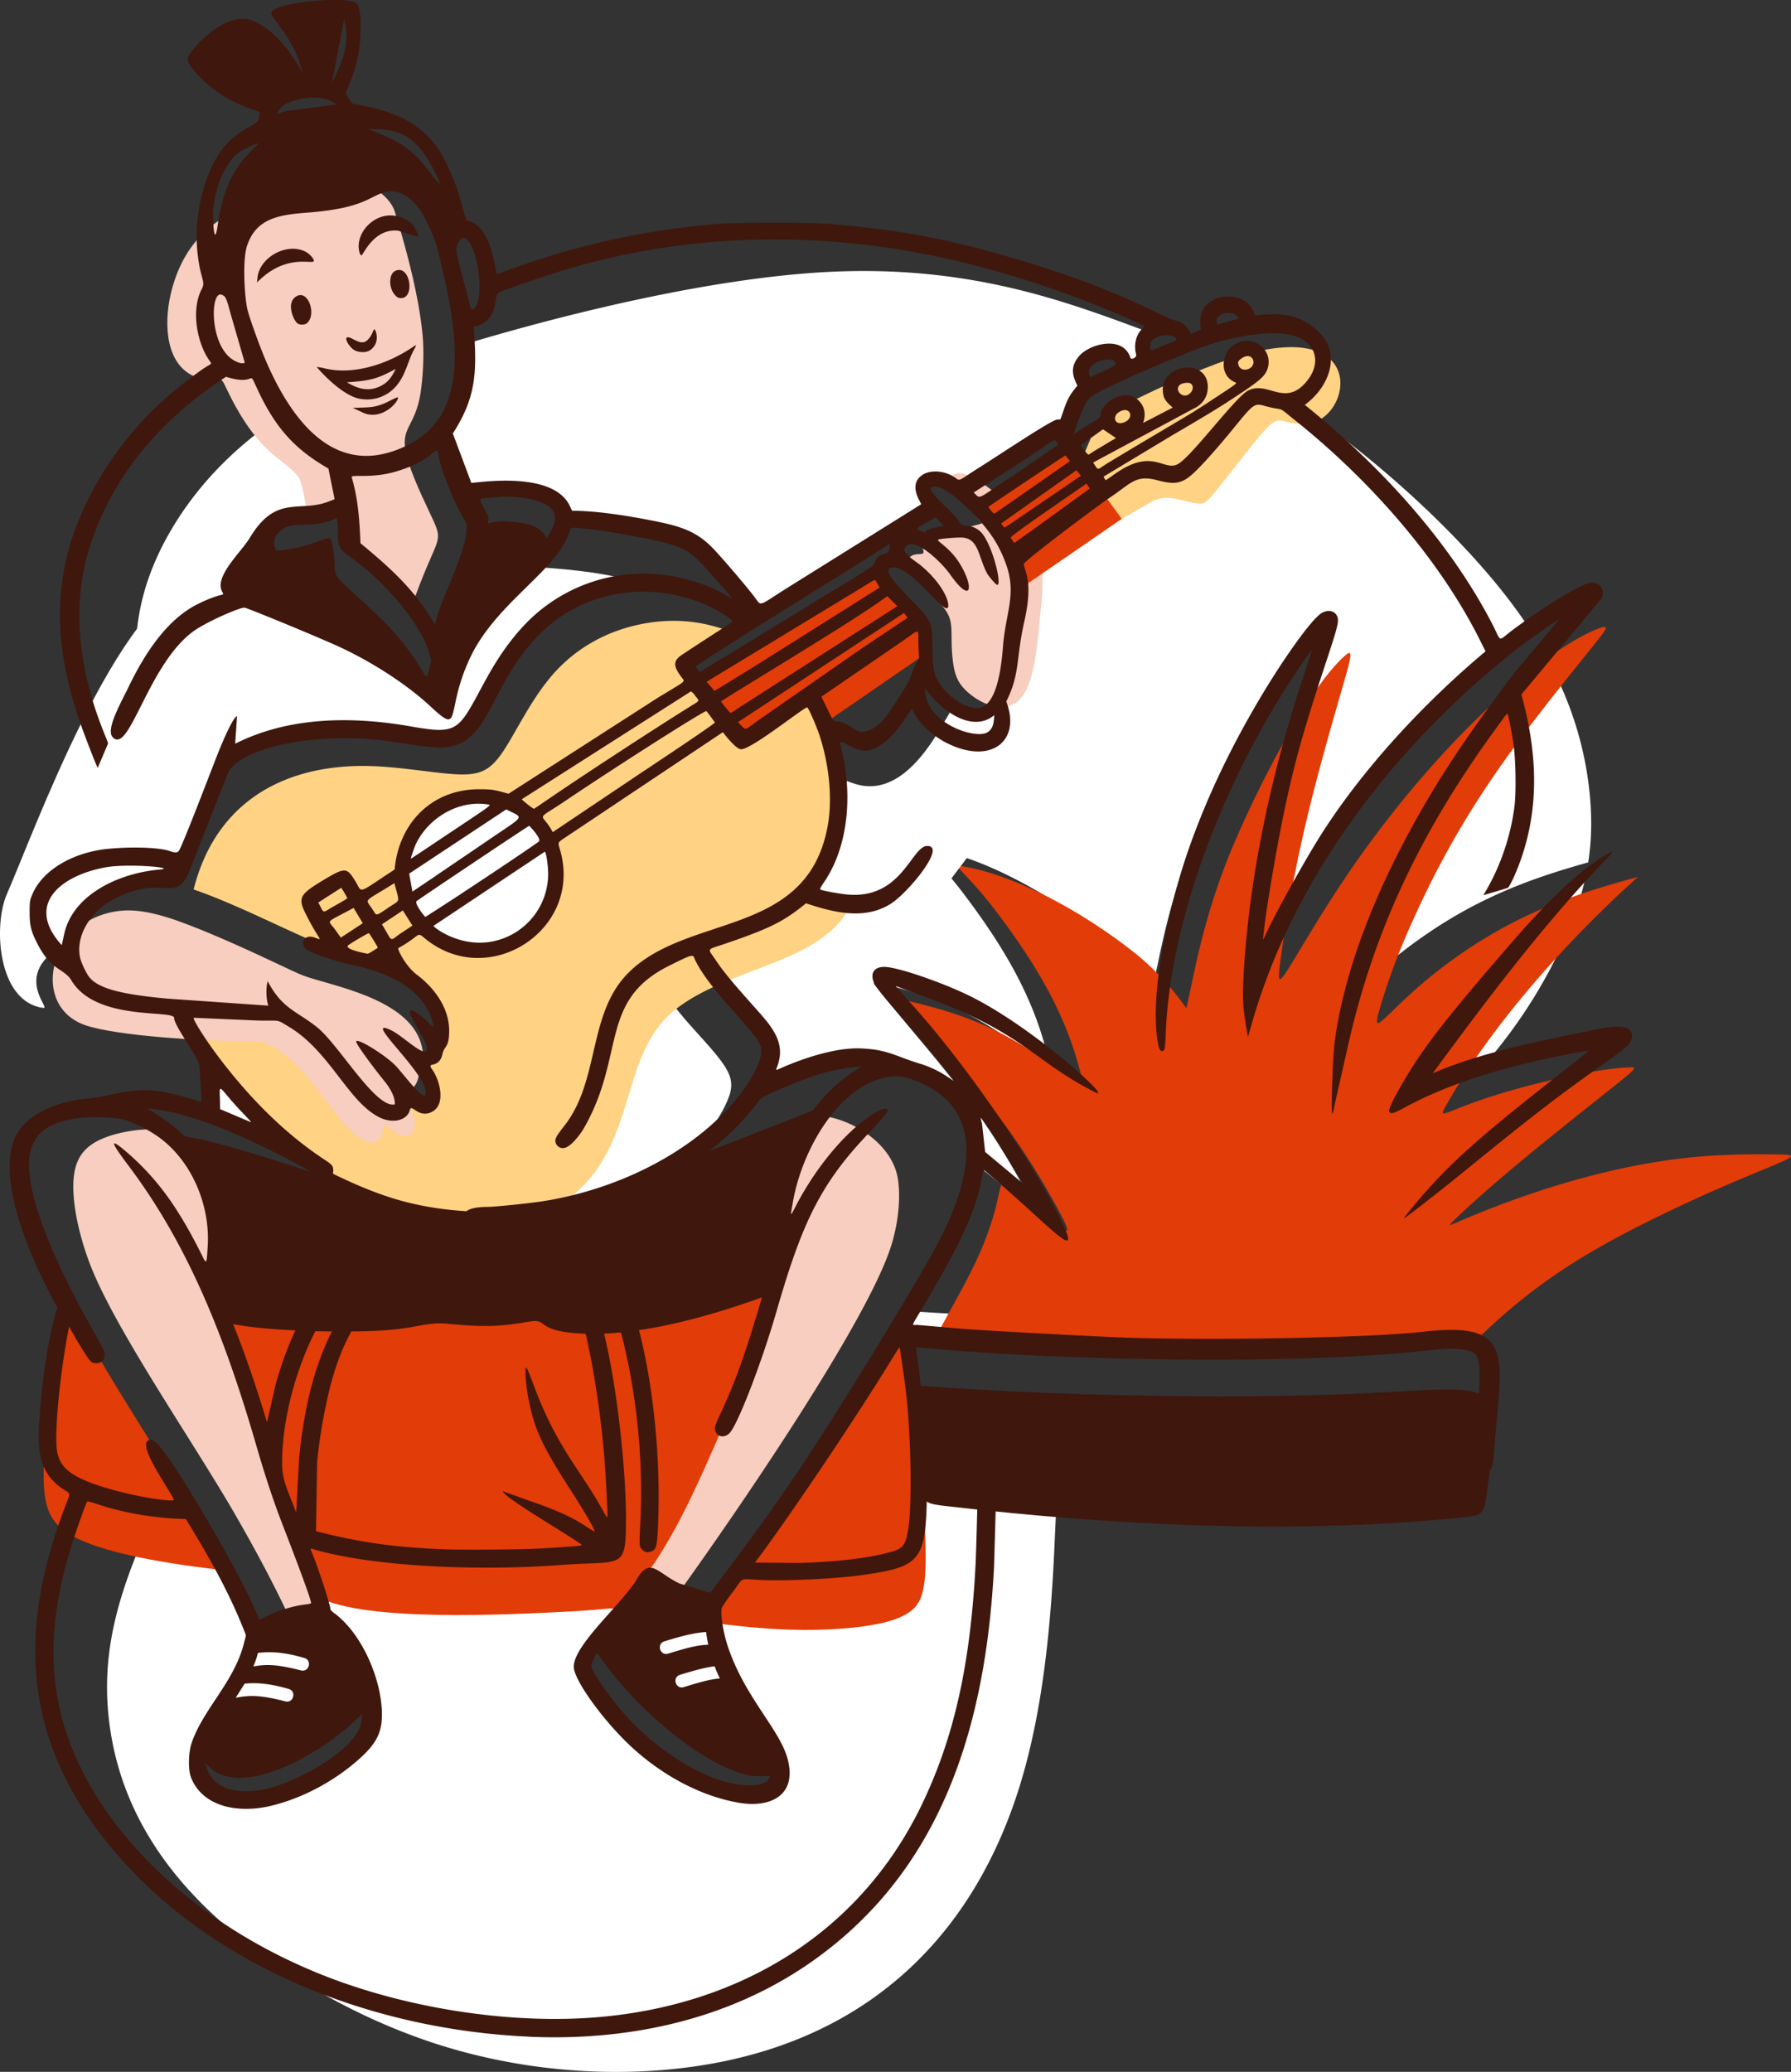 <svg width="268" height="310" fill="none" xmlns="http://www.w3.org/2000/svg"><rect width="100%" height="100%" fill="#333333" stroke="none"/><g clip-path="url(#a)"><path fill-rule="evenodd" clip-rule="evenodd" d="M43.664 61.428a42.971 42.971 0 0 0-6.732 4.643c-4.822 4.018-8.638 8.59-11.45 13.439-2.813 4.85-4.619 9.967-5.064 15.593a38.94 38.94 0 0 0 .41 9.251 52.624 52.624 0 0 1 1.511-3.002c1.984-3.642 3.79-6.103 5.95-7.785 2.16-1.681 4.67-2.587 5.964-3.09 1.293-.501 1.367-.602 1.117-.978-.25-.377-.83-1.03-.905-1.595-.076-.564.352-1.043 1.494-2.612 1.142-1.569 2.993-4.231 4.444-5.764 1.45-1.532 2.509-1.933 4.366-2.31 1.858-.376 4.535-.722 5.878-1.093 1.344-.371 1.406-.74 1.28-1.848-.126-1.107-.427-2.938-.952-4.257-.526-1.318-1.282-2.121-2.712-3.401-1.431-1.28-3.527-3.024-4.604-5.193l.005.002ZM25.577 221.3c-1.698 3.489-3.291 6.831-4.615 9.975-4.168 9.895-5.675 17.83-4.62 26.374 1.055 8.544 4.67 17.681 13.157 26.47 8.486 8.789 21.842 17.229 35.952 21.749 14.11 4.521 28.973 5.124 41.325 2.856 12.352-2.268 22.195-7.391 29.777-14.615 7.583-7.223 12.905-16.575 16.168-27.323 3.263-10.748 4.469-22.903 5.021-34.456.207-4.31.323-8.537.872-12.654-6.037-.457-11.64-.956-15.088-1.247-4.895-.415-5.448-.415-5.686-.289-.239.126-.168.377-.076 2.046.093 1.67.188 4.759-.168 7.224-.356 2.464-1.155 4.295-2.448 5.387-1.293 1.092-3.07 1.438-7.08 1.735-4.011.298-10.27.553-13.558.654-3.289.101-3.618.05-3.881.138-.264.087-.466.314-1.131 1.255-.665.94-1.795 2.6-2.322 3.605-.528 1.004-.452 1.355.126 3.359.577 2.004 1.656 5.64 3.426 9.255 1.77 3.615 4.232 7.208 5.475 9.543 1.242 2.335 1.266 3.417.89 4.321-.377.903-1.154 1.631-2.422 2.016-1.268.384-3.023.44-5.411-.2-2.388-.64-5.398-1.973-8.449-4.007a43.453 43.453 0 0 1-8.46-7.472c-2.323-2.699-3.88-5.36-4.431-7.018-.551-1.658-.108-2.307 1.888-4.449 1.995-2.142 5.541-5.752 7.958-8.362 2.417-2.611 3.728-4.22 3.428-5.275-.301-1.055-2.21-1.557-11.95-1.86-9.741-.302-27.318-.403-36.054-.302-8.736.101-8.637.402-7.784 2.612.853 2.211 2.46 6.328 3.327 8.427.866 2.098.99 2.172 1.72 3.126a32.995 32.995 0 0 1 3.05 4.734 19.594 19.594 0 0 1 1.92 5.852c.276 1.848.177 3.478-.703 5.111-.88 1.632-2.536 3.265-4.595 4.871-2.059 1.606-4.516 3.199-7.193 4.039a17.649 17.649 0 0 1-7.725.64c-2.172-.336-3.63-1.143-4.508-2.016-.878-.874-1.175-1.833-.514-3.918.662-2.084 2.298-5.3 3.78-8.075 1.48-2.775 2.81-5.11 3.526-6.729.715-1.62.816-2.52.44-4.019-.376-1.498-1.231-3.578-2.976-7.02-1.745-3.442-4.38-8.231-7.58-13.298a277.768 277.768 0 0 0-1.791-2.777l-.007.007Zm140.41-19.575a36.207 36.207 0 0 1 1.572-1.773c.804-.84 1.679-1.68 2.613-2.519-12.037-.126-24.252-.577-34.057-1.252-.383.541-.69.966-.905 1.29-.615.931-.464 1.03-.113 1.406.351.377.904 1.03 1.582 1.358.679.327 1.482.325 6.382.552 4.791.22 13.501.659 22.931.936l-.005.002Zm55.489-41.701a74.921 74.921 0 0 0 11.787-17.607c2.074-4.324 3.421-8.2 4.153-11.986-9.572 8.878-19.926 20.583-26.366 31.936-1.456 2.57-.428.941 7.94-1.621a94.98 94.98 0 0 1 2.477-.722h.009Zm16.184-30.989c.532-3.429.568-6.822.198-10.452-.672-6.518-2.647-13.799-7.221-21.632-10.203 12.745-17.983 22.867-25.317 39.695a96.51 96.51 0 0 0-4.237 11.632c-1.473 5.039 1.399-.504 10.331-7.056 9.069-6.654 17.179-9.652 26.241-12.187h.005Zm-8.77-34.92a71.514 71.514 0 0 0-2.074-3.005c-7.362-10.07-19.212-20.92-29.305-28.102a110.76 110.76 0 0 0-4.422-2.989 11.27 11.27 0 0 1-.591.082c-1.445.168-3.359.113-4.395.152-1.037.038-1.218.168-2.924 2.084-1.706 1.917-4.946 5.638-6.886 7.484-1.939 1.846-2.554 1.82-3.706 1.67-1.152-.15-2.837-.427-3.817-.504-.981-.077-1.255.05-4.281 2.298a996.154 996.154 0 0 0-11.674 8.84c-2.875 2.222-2.855 2.298-2.584 3.001.27.704.765 2.035.671 3.68-.094 1.644-.765 3.603-1.054 4.795-.289 1.193-.188 1.62-.303 3.152-.15 1.97-.419 3.929-.806 5.866-.377 1.695-.804 2.449-.967 3.064-.163.615-.062 1.092 0 2.285.062 1.192.087 3.102-1.847 6.618-1.935 3.516-5.824 8.638-8.587 12.331l-.034.047.387.072c7.992 1.498 17.695 6.971 24.878 12.641 5.181 4.089 7.823 8.483 7.853 8.304.025-.15.124-.451.823-3.767s1.993-9.649 4.811-17.081c3.502-9.239 12.005-26.154 17.824-31.393 1.246-1.12 1.196-.474-.05 3.84-4.249 14.696-7.084 24.817-9.319 40.52-.598 4.19-.504 4.536 1.048 2.095 1.551-2.441 4.534-7.68 8.349-13.365 7.732-11.537 18.244-23.71 28.984-31.917a54.537 54.537 0 0 1 3.998-2.797Zm-90.016 33.43c-2.48 3.321-4.03 5.396-5.642 6.567-1.72 1.243-3.527 1.469-5.687 1.217-2.159-.252-4.67-.979-6.382-.766-1.711.214-2.611 1.37-4.569 2.45-1.958 1.08-4.971 2.083-7.119 2.855-2.148.773-3.426 1.331-4.042 1.759-.617.429-.565.728.352 2.016.917 1.289 2.699 3.54 4.469 5.764 1.77 2.224 3.527 4.406 4.456 5.952.928 1.545 1.029 2.447.866 3.227-.163.779-.589 1.431-.966 2.071-.376.64-.703 1.268-.69 1.52.014.252.363.124 1.871-.534 1.508-.659 4.167-1.848 6.81-2.569a20.647 20.647 0 0 1 7.801-.658c2.536.294 4.984 1.124 7.174 2.11 2.19.986 4.125 2.128 5.645 3.88a11.519 11.519 0 0 1 2.788 6.913c.046.937.006 1.876-.121 2.805.426.271 1.032.773 1.936 1.487 6.301 4.979 9.097 8.754 4.87 1.147-6.89-12.405-13.207-18.695-21.268-28.712-.972-1.209-.972-1.235.375-.91 10.447 2.519 14.921 5.237 23.679 11.408 1.646 1.159 1.698 1.132 1.225-.777-2.132-8.602-6.417-15.918-12.141-23.55a63.889 63.889 0 0 0-5.71-6.672h.02Zm33.342-77.714c-1.362-.52-2.76-1.038-4.199-1.566-11.072-4.043-24.88-8.614-44.439-7.56-16.987.918-38.312 6.077-53.824 10.742.063 1.223.05 2.449-.039 3.67-.168 2.335-.672 4.746-1.33 6.48-.658 1.733-1.456 2.786-1.834 3.39-.378.603-.326.754.277 2.235.603 1.482 1.75 4.294 2.46 5.7.711 1.406.955 1.406 2.11 1.176 1.155-.23 3.213-.672 5.196-.628 1.983.043 3.893.603 5.206 1.332a6.906 6.906 0 0 1 2.358 2.164c.364.527.388.672 3.276 1.117 2.889.445 8.636 1.167 12.215 2.016 3.579.848 4.983 1.795 6.816 3.742 1.834 1.947 4.091 4.886 5.297 6.418 1.206 1.531 1.356 1.656 2.435 1.254 1.08-.401 3.089-1.33 7.532-3.98 4.444-2.648 11.325-7.02 14.599-9.318 3.275-2.298 2.951-2.52 2.624-3.126-.328-.606-.652-1.582-.615-2.197.037-.615.44-.867 1.357-.74.917.125 2.351.626 3.389.903 1.038.277 1.695.326 2.899-.553 1.204-.878 2.962-2.688 5.335-4.245 2.373-1.557 5.362-2.856 6.97-3.64 1.607-.785 1.832-1.03 2.309-2.11.477-1.08 1.206-2.989 1.432-4.395.227-1.406-.05-2.311.188-3.038.239-.728.991-1.282 1.821-1.68.829-.398 1.731-.654 2.435-.672a2.265 2.265 0 0 1 1.694.672c.491.452.966 1.13 1.369 1.369.403.238.727.037.978-.188.268-.22.439-.535.478-.879.051-.403-.025-.956.289-1.959a6.659 6.659 0 0 1 .936-1.896v-.01Z" fill="#fff"/><path fill-rule="evenodd" clip-rule="evenodd" d="M140.428 199.307c1.889-3.572 4.633-8.198 6.348-12.205 4.427-10.348 1.389-12.11 5.987-8.476 6.347 5.014 9.163 8.817 4.909 1.155-6.933-12.496-13.304-18.829-21.414-28.918-.979-1.218-.979-1.244.376-.916 10.523 2.533 15.027 5.275 23.848 11.489 1.657 1.167 1.709 1.14 1.232-.782-2.146-8.663-6.462-16.032-12.227-23.719-5.601-7.469-7.837-7.78-4.921-7.224 8.051 1.512 17.823 7.022 25.058 12.732 5.216 4.117 7.878 8.544 7.909 8.362.025-.151.125-.451.827-3.791s2.016-9.72 4.847-17.204c3.527-9.303 12.092-26.342 17.951-31.618 1.255-1.13 1.204-.477-.05 3.864-4.272 14.796-7.127 24.989-9.391 40.805-.603 4.218-.504 4.571 1.053 2.109 1.556-2.463 4.569-7.728 8.412-13.46 7.794-11.621 18.381-23.879 29.198-32.146 4.469-3.416 7.633-4.922 9.038-5.4 1.406-.48 1.055.075-.671 2.236-11.568 14.42-20.086 24.848-28.068 43.182a96.932 96.932 0 0 0-4.269 11.716c-1.483 5.076 1.409-.504 10.412-7.108 9.741-7.151 18.396-10.111 28.284-12.784-10.195 9.125-21.701 21.81-28.652 34.08-1.468 2.59-.431.947 7.998-1.633 5.53-1.692 14.207-3.716 19.269-3.954 1.33-.063 1.204.112-2.261 2.876-6.939 5.533-17.188 13.573-23.536 19.676-1.293 1.243-1.293 1.241.275.564 10.916-4.718 24.004-8.799 36.519-9.795 4.418-.351 8.662-.326 11.097-.289 2.435.037 3.063.087.702 1.142s-7.707 3.115-14.349 6.216c-13.373 6.247-22 11.317-31.294 20.466-.765-.553-1.896-.818-3.555-.907-3.753-.202-10.206.504-20.927.804-17.749.504-40.111-.03-55.964-1.145Z" fill="#E23C08"/><path fill-rule="evenodd" clip-rule="evenodd" d="M139.807 207.484c15.919 1.19 39.161 1.769 57.489 1.255 10.721-.302 17.173-1.008 20.927-.805 3.753.204 4.808 1.307 5.021 4.597.213 3.289-.415 8.765-.853 11.502-.438 2.736-.69 2.738-4.395 3.102-25.05 2.463-51.406 1.074-75.727-1.708-4.063-.464-4.076-.464-4.367-3.402-.29-2.938-.872-8.816-1.16-11.779-.289-2.963-.289-3.014 3.07-2.762h-.005Z" fill="#3F170D"/><path fill-rule="evenodd" clip-rule="evenodd" d="M10.45 195.431c-1.93 7.907-4.337 20.13-3.863 27.108.23 3.35 1.091 5.186 3.402 6.752 4.702 3.191 16.069 4.828 24.133 5.728-5.85-10.854-16.987-27.046-23.68-39.588h.007Zm37.183 43.549c7.097 3.734 28.373 2.585 36.57 2.196 8.451-.405 6.182-.907 11.573-.029 9.725 1.586 19.997 3.338 30.397 2.52 4.086-.324 7.64-.971 9.72-2.322 2.081-1.35 2.687-3.403 2.615-9.37-.107-8.431-1.244-22.631-3.96-32.223l-13.062 19.832c-4.859 7.083-9.353 13.16-11.726 16.424-2.373 3.264-2.623 3.718-4.556 3.743-1.933.025-5.542-.376-7.431-.603-3.047-.366-1.9-.017 2.46-7.697 6.627-11.673 11.91-27.318 16.1-40.255-8.396.059-20.656.229-35.709-.168-17.272-.457-38.228-1.658-51.287-2.204 6.605 12.989 6.73 16.737 11.017 30.033 2.016 6.229 4.82 13.511 6.276 17.328.482 1.265.816 2.148 1.008 2.797l-.005-.002Z" fill="#E23C08"/><path fill-rule="evenodd" clip-rule="evenodd" d="M37.791 245.103c-1.942 9.006-7.518 12.045-6.791 15.734 1.11 5.631 8.68 3.805 13.407 1.105 2.979-1.701 10.142-6.709 10.545-9.229.297-1.848-2.687-6.661-4.105-8.438-1.293-1.633-2.474-2.337-3.251-2.699-.778-.363-1.156-.39-2.649-.014s-4.106 1.156-5.461 1.67c-1.355.514-1.456.766-1.694 1.871Zm58.99-8.399c-.504.61-1.356 1.965-2.587 3.435-3.493 4.171-5.038 4.225-3.816 6.253 3.269 5.385 14.275 15.79 20.657 17.302 2.072.489 3.955.315 4.796-.013.842-.328.64-.803-.589-2.725-3.065-4.786-6.718-9.935-8.199-15.72-1.881-7.311 1.621-4.435-8.184-8.426-1.419-.578-1.57-.716-2.072-.108l-.007.002Z" fill="#3F170D"/><path fill-rule="evenodd" clip-rule="evenodd" d="M37.133 247.556a24.438 24.438 0 0 1-.804 2.147c2.986-.795 4.702-.793 8.707.232 1.215.312 1.708-1.512.504-1.86-3.46-1.008-5.757-1.06-8.407-.519Zm72.151 3.553a35.593 35.593 0 0 1-.889-1.925c-2.062.074-4.02.604-6.649 1.414-1.209.373-.643 2.211.566 1.838 3.121-.961 4.829-1.441 6.972-1.327Zm-2.002-4.988a27.37 27.37 0 0 1-.246-.88 34.88 34.88 0 0 1-.255-1.073c-2.339-.039-4.437.517-7.369 1.419-1.21.373-.643 2.211.564 1.84 3.282-1.008 5.002-1.492 7.306-1.306Zm-72.142 6.002a38.262 38.262 0 0 1-1.377 2.277c3.13-.859 4.836-.884 8.938.168 1.215.312 1.71-1.512.503-1.858-3.313-.961-5.557-1.055-8.06-.587h-.004Z" fill="#fff"/><path fill-rule="evenodd" clip-rule="evenodd" d="M43.438 242.3c-1.45-3.1-3.843-8.04-8.266-15.714-6.39-11.087-18.244-28.091-21.832-37.77-1.62-4.368-2.498-8.764-2.36-11.927.138-3.163 1.293-5.099 4.004-6.367 2.58-1.206 6.566-1.811 9.844-1.456a34.73 34.73 0 0 1 2.958 3.176c3.474 4.297 4.786 8.724 4.494 14.078-.284 5.207-1.836 4.171-.442 7.784.828 2.147 2.687 6.014 4.091 9.982 1.404 3.968 2.361 8.036 3.565 12.055 2.002 6.677 5.77 16.147 7.76 22.05 1.324 3.934 1.343 2.62-3.816 4.109Zm58.233-4.148c8.397-11.655 28.442-40.807 31.786-52.086 1.08-3.64 1.281-7.156.905-9.644-.84-5.5-7.279-9.204-11.744-9.485-3.923 6.098-5.154 10.172-5.302 17.135-.039 1.757.037 2.209-.477 4.683-1.83 8.794-3.465 12.902-7.433 21.886-3.695 8.381-7.053 16.649-11.611 23.407-.996 1.477-1.453.905 3.876 4.104Z" fill="#F7CEBF"/><path fill-rule="evenodd" clip-rule="evenodd" d="M49.227 174.735c-.256.795-.439 1.363-.66 1.29-7.062-2.289-15.018-4.999-20.9-6.015-5.884-1.017 2.57-1.798 4.814 16.619 1.008 8.273-1.767 10.415.929 11.157 5.001 1.38 16.84 1.611 22.722 1.344 6.405-.294 7.465-1.384 10.733-1.071 4.88.465 7.423.552 12.327-.313 2.833-.504.932 1.235 6.854 1.729 8.637.72 19.513-2.342 27.392-5.154 4.907-1.752 3.25-.719 4.105-11.128 1.55-18.875 8.887-17.143 5.862-17.707-.077-.015-30.06 11.759-32.136 12.656-11.42 4.917-30.86 2.271-42.043-3.403v-.004Z" fill="#3F170D"/><path fill-rule="evenodd" clip-rule="evenodd" d="M103.908 171.933c2.509-2.728 4.059-5.219 4.887-7.126.839-1.933.942-3.266-.365-5.298-1.306-2.033-4.017-4.773-5.95-7.032-5.147-6.019-3.359-6.204-6.138-5.325-11.158 3.536-10.543 12.521-13.45 20.921-1.911 5.508-5.23 9.239-9.625 13.259 11.6 0 21.376-2.753 30.647-9.407l-.006.008Z" fill="#fff"/><path fill-rule="evenodd" clip-rule="evenodd" d="m162.831 70.067 4.744 7.728 4.914-2.81c2.395-1.143 3.834-.056 6.667.335.966.13 1.294-.026 3.013-2.141 1.72-2.115 4.832-6.19 6.577-8.242 3.033-3.578 2.635-1.208 6.833-1.544 6.98-.552 9.858-17.699-13.495-8.985-4.619 1.725-10.413 4.44-13.62 6.1-4.545 2.351-4.271 2.796-5.939 6.719-.376.888-.552 1.176.303 2.834l.003.006Z" fill="#FFD284"/><path fill-rule="evenodd" clip-rule="evenodd" d="M124.507 116.086c-.737-.081 3.45 5.431-2.774 16.977-2.479 4.599-1.475 6.795-.603 7.547 2.023 1.737 6.397 2.409 9.478 1.771 2.284-.477 4.169-1.771 6.904-4.947 3.191-3.708 10.196-12.544 13.829-19.225 2.191-4.032 4.337-13.217-.118-16.419-.909-.652-2.383 7.971-7.054 5.243-2.715-1.586-.671-2.673-2.084-.351-1.743 2.856-6.081 11.63-12.679 10.919-1.878-.202-4.118-1.433-4.896-1.52l-.003.005Z" fill="#fff"/><path fill-rule="evenodd" clip-rule="evenodd" d="M142.611 99.096c.227 1.757.672 2.963 1.795 4.092 1.94 1.962 5.977 4.031 8.335 1.281 2.267-2.64 2.506-8.804 2.914-12.47.599-5.403.918-9.603-3.164-14.753-2.078-2.621-8.577-8.1-10.018-5.964-1.143 1.697 4.3 6.462 4.444 7.044l-3.013.816c-1.308.52-.44 1.047-1.908.603-2.613-.791-4.526-.116-3.815 2.725.193.776-1.157.11-1.984.84-1.553 1.376 3.453 5.88 4.703 7.257 2.213 2.437 1.106 3.864 1.706 8.527l.005.002Z" fill="#F7CEBF"/><path fill-rule="evenodd" clip-rule="evenodd" d="M106.627 100.799c-2.298 1.418-2.398 1.468-1.008 3.491l7.846 10.761 24.978-17.185c-.168-3.385.274-4.368-1.53-6.355-1.273-1.401-5.063-4.872-5.015-6.568l-25.271 15.856Zm45.439-12.308 15.787-10.86-6.478-8.852c-1.206-1.596-1.28-1.545-8.335 2.9l-6.687 4.2c3.769 3.527 5.814 7.784 5.71 12.615l.003-.003Z" fill="#E23C08"/><path fill-rule="evenodd" clip-rule="evenodd" d="M83.287 180.563a19.797 19.797 0 0 0 5.847-5.354c5.989-8.295 4.556-18.783 12.451-24.56 8.384-6.135 21.315-6.563 25.677-15.134-2.533-.104-4.945-.704-6.433-1.987-.873-.753 1.569-1.794 3.314-6.72 3.211-9.061-.672-17.887.062-17.806.198.023.608.168 1.286.445l-4.003-5.762-10.58 7.223-7.244-10.008c-1.394-2.016-1.293-2.073 1.008-3.491a1734.12 1734.12 0 0 0 4.645-2.884c-4.383-1.722-9.196-2.16-14.318-.934-4.674 1.117-8.916 3.527-12.193 7.232-3.276 3.704-5.585 8.701-7.495 11.564-1.91 2.862-3.414 3.586-6.666 3.479-3.25-.108-8.247-1.069-12.96-1.237-12.585-.435-23.323 4.959-26.714 18.462 7.247 2.456 16.949 7.728 21.04 8.924 5.762 1.68 15.927 4.093 16.18 11.552.044 1.262-.365 1.492-.715 3.064-.261 1.176-.796 1.982-2.082 1.883-.672-.05.208.61 1.204 3.466.92 2.641-.18 3.768-1.656 3.36-1.88-.514-2.474-2.534-2.725-.993-.707 4.352-4.64.927-6.691-1.67-3.072-3.894-6.046-8.858-10.644-11.013-1.206-.565-1.607-.365-4.457-.402-2.175-.028-5.772-.168-9.554-.448 2.12 8.386 8.06 15.455 13.245 20.751l2.242 1.206c4.03 2.172 9.358 5.01 14.83 6.643 5.474 1.632 11.091 2.074 16.578 1.873a60.76 60.76 0 0 0 7.52-.724Z" fill="#FFD284"/><path fill-rule="evenodd" clip-rule="evenodd" d="M65.224 121.73c-10.29 6.78-2.91 21.838 8.386 20.259 10.897-1.511 11.623-14.43 5.553-19.822-4.257-3.786-9.537-3.336-13.939-.433v-.004Z" fill="#fff"/><path fill-rule="evenodd" clip-rule="evenodd" d="M26.743 137.84c4.581 1.62 11.084 4.633 14.525 6.254 3.44 1.621 3.815 1.848 5.878 2.448 5.762 1.68 15.927 4.094 16.18 11.552.044 1.262-.365 1.49-.715 3.064-.263 1.176-.796 1.983-2.084 1.884-.672-.051.21.609 1.206 3.465.92 2.641-.181 3.768-1.658 3.36-1.88-.514-2.473-2.533-2.724-.993-.708 4.353-4.64.927-6.69-1.67-3.074-3.894-6.046-8.858-10.646-11.013-1.204-.564-1.607-.364-4.457-.401-5.072-.068-17.887-.74-22.734-2.374-8.246-2.779-5.73-15.262 4.306-17.014 2.373-.415 5.038-.188 9.616 1.431l-.003.007Z" fill="#F7CEBF"/><path fill-rule="evenodd" clip-rule="evenodd" d="M32.928 86.658c-1.453-.464-2.049-.627-3.166-.336-12.128 3.192-24.687 38.235-28.743 47.483-2.045 4.679-1.39 16.117 5.46 17.005 1.318.168-5.418-5.434 4.367-10.176.913-5.942 6.962-9.542 13.252-8.613 1.923-2.458 4.437-5.144 5.22-7.178 1.16-3.014 4.099-11.302 5.738-11.954 6.922-2.755 7.876-4.238 16.156-3.44 7.597.73 17.682 3.915 20.666-2.688 6.67-14.736 12.693-17.597 23.14-19.727.392-.079-.769-.222-1.16-.324-4.469-1.168-9.497-1.587-13.516-1.848-2.519-.168-.786.919-5.412 6.342-3.94 4.61-7.865 7.383-10.725 12.494-.133.236-.206.871-.376.686-2.168-2.354-11.346-9.329-18.584-11.643-3.895-1.245-10.868-5.618-12.317-6.083Zm-1.45 74.546.25 5.298 7.409 3.14c1.511.615 1.607.64.1-1.243-1.506-1.883-4.62-5.677-6.188-7.308-1.569-1.631-1.596-1.105-1.57.113Z" fill="#fff"/><path fill-rule="evenodd" clip-rule="evenodd" d="M48.341 80.735c-7.827 3.023-8.447.168-11.273 4.2a60.156 60.156 0 0 0-3.178 5.136c.36-.11.672-.203.946-.28 1.105-.321 1.254-.358 2.698.107 1.445.466 4.18 1.432 7.907 3.07 3.727 1.637 8.45 3.949 12.14 6.171a71.65 71.65 0 0 1 7.697 5.411c.578.454.91.707 1.124.773.257-.712.531-1.397.823-2.055a32.728 32.728 0 0 1 1.224-3.69 26.097 26.097 0 0 1 4.41-7.269c2.272-2.7 5.542-5.69 7.658-8.188a28.21 28.21 0 0 0 1.56-2.016c-.065-2.328-1.468-3.573-4.474-3.929-3.113-.371-3.883-.11-6.44.716-.427.14-.427.089-.076.729s-1.582 3.595-1.706 4.316c-.855 4.99-1.94 6.361-3.653 11.125-3.295 9.209.27 7.296-7.068-.778-2.26-2.486-5.297-5.098-6.837-6.504-2.677-2.44-1.228-2.352-2.147-6.543-.2-.916-.451-.84-1.33-.504l-.005.002Z" fill="#3F170D"/><path fill-rule="evenodd" clip-rule="evenodd" d="M40.51 29.603c-8.017 2.227-12.783 6.23-14.788 13.686-1.201 4.465-1.112 10.388 2.636 12.657 1.431.866 3.112.716 3.979.716.866 0 .917.15 1.62 1.62 4.773 9.978 8.58 10.213 10.759 13.185.403.55 1.076 3.93 1.321 5.711.116-.02.23-.042.346-.065 1.606-.328 3.112-.93 3.992-1.269.88-.339 1.129-.414 1.33.505.202.918.351 2.825.452 3.88.1 1.055.151 1.255 1.695 2.66 1.543 1.407 4.583 4.02 6.841 6.505.35.384.68.764.991 1.14.153-.449.32-.925.504-1.429 3.527-9.622 4.4-7.576 2.015-12.599-6.57-13.791-2.477-10.213-1.268-17.705.363-2.528.49-5.084.377-7.635-.225-3.783-1.33-10.142-4.254-19.55-.513-1.645-2.65-3.856-5.902-4.358-3.251-.503-8.348 1.155-12.64 2.351l-.006-.006Z" fill="#F7CEBF"/><path d="M79.138 304.735c-22.737-1.008-46.764-9.938-61.802-27.479-13.955-16.286-14.731-32.845-7.725-51.488.964-2.564 1.087-2.147-.134-2.942-3.932-2.561-3.927-6.368-3.492-11.631.55-6.647 1.428-11.778 2.61-15.539-3.527-6.301-9.992-20.168-5.77-26.476 1.701-2.547 5.636-4.378 10.345-4.818 3.38-.304 6.477-1.693 10.543-1.095a35.56 35.56 0 0 1 5.238 1.263c.383.139.776.249 1.176.327.062-.068-.213-4.906-.318-5.58-.181-1.154-3.75-5.777-3.75-6.963 0-1.3-11.69.576-15.386-5.638-1.052-1.767-3.023-1.402-5.1-5.516-.859-1.697-1.136-2.539-1.138-4.58 0-1.624.02-1.809.326-2.578 1.554-3.911 6.308-6.5 11.42-6.997 3.681-.353 7.725-.203 9.262.346.81.286 1.186.247 1.385-.146.518-.996 1.977-4.65 5.383-13.471 1.511-3.909 2.828-6.568 3.26-6.568l-.28 4.115c7.644-3.863 16.795-4.26 26.367-2.578 7.247 1.275 7.015.534 11.111-6.96 1.848-3.383 3.71-6.02 5.821-8.245a24.502 24.502 0 0 1 23.495-7c2.539.603 5.065 1.57 6.627 2.53.289.195.595.363.913.504.074-.079-4.222-4.944-5.164-5.843-1.305-1.25-2.579-1.896-4.91-2.49-2.788-.725-9.506-1.894-12.105-2.117-3.161-.27-1.074-.402-3.583 3.294-3.023 4.448-10.076 9.053-13.353 15.908-3.887 8.119-1.147 11.927-5.963 7.442-3.915-3.647-9.39-7-13.954-9.071-3.104-1.41-12.636-5.349-13.84-5.722-.553-.168-5.319 1.942-7.274 3.225-7.16 4.68-9.999 19.042-12.548 16.104-1.008-1.166 1.293-5.163 2.385-7.429 2.398-4.984 5.71-10.112 10.333-12.43 3.968-1.98 4.116-1.022 3.671-1.916-1.142-2.296 2.838-5.817 4.187-8.055 3.925-6.516 7.421-3.679 11.796-5.4l.867-.337-.926-4.582c-4.841-2.806-7.893-5.855-10.788-12.223-1.241-2.721.085-.062-4.535-1.512-9.42 6.098-16.782 14.435-20.288 25.112-4.894 14.88 2.636 28.98 2.631 29.768l-1.536 3.622c-.1 0-1.967-4.8-2.664-6.832-2.87-8.37-3.637-15.343-2.462-22.34 1.553-9.239 7.368-19.15 15.417-26.246 1.626-1.433 4.648-3.768 5.905-4.555.915-.577.912-.372.451-1.045-1.835-2.68-2.7-7.551-1.091-10.602.641-1.216-.192-1.317-.635-5.468-.65-6.06 1.33-13.25 4.637-16.52 2.57-2.538 4.428-2.457 4.57-3.669.097-.84.392-.764-.94-1.216-3.464-1.176-6.631-3.135-8.954-6.057-.96-1.21-.989-1.54-.228-2.572 1.758-2.377 5.878-5.89 9.043-4.704 5.801 2.184 8.779 11.206 7.12 6.236-1.361-4.077-4.382-6.829-4.21-7.37.54-1.68 11.619-2.54 12.73-1.428.48.479.644 1.475.64 3.842 0 5.628-2.225 9.113-2.225 9.673l.895 1.389c.148.475 8.548.504 12.833 6.71 1.246 1.805 2.666 5.03 3.463 7.871.933 3.328.745 2.92 1.49 3.192 2.364.884 3.266 4.2 3.916 7.882 10.72-4.072 21.158-6.552 33.203-7.56 2.519-.211 13.687-.216 16.327 0 10.883.876 18.858 2.406 29.389 5.628 7.523 2.303 13.091 4.425 19.181 7.323 2.667 1.266 3.06 1.431 3.894 1.654 1.317.355 1.791 1.778 1.888 1.904l1.512-.714c-.14-.422-.224-1.865.144-2.665 1.389-3.023 6.55-3.023 7.744.09l.193.504c3.569-.505 6.652-.26 9.404 2.323 3.695 3.44 1.584 8.48-1.964 11.038 11.267 9.071 21.664 20.39 28.129 32.937 1.386 2.688.649 2.481 3.077.672 4.87-3.633 10.008-6.741 11.517-6.968 1.344-.205 2.253.996 1.722 2.268l-12.033 14.427c2.311 8.399 2.687 16.251.168 23.96-.749 2.296-1.888 4.834-2.227 4.976-.252.099-3.527 1.08-3.617 1.08-.091 0 3.619-5.208 4.648-13.323.25-1.978.183-6.742-.122-9.01-.242-1.789-.796-4.646-.926-4.775-.082-.083-.059-.118-2.059 2.637-11.038 15.178-17.916 29.92-21.694 46.497l-2.153 9.491c-.393 2.265-.484 1.307-.323-3.512.135-4.124.294-5.964.739-8.472 2.074-11.727 7.581-24.005 14.409-35.304 3.796-6.279 7.821-11.804 12.163-17.563l6.682-7.96c-1.276.755-5.238 3.567-6.911 4.872-1.649 1.368-3.313 2.717-4.92 4.131-15.857 13.963-28.491 31.728-34.127 51.27l-.65 2.261c-.719-4.091-.884-5.293-.632-9.611.828-14.243 4.031-29.619 8.968-44.415.694-2.083 1.248-3.81 1.223-3.834-.109-.109-2.973 4.124-4.817 7.126-8.875 14.439-16.374 33.468-17.049 50.279-.07 1.792-.124 2.283-.277 2.432-.311.311-.66.032-.801-.647-1.584-7.512 1.728-21.591 4.617-29.743 2.687-7.582 6.281-15.119 10.832-22.724 3.526-5.88 7.339-11.164 8.827-12.213.928-.651 2.055-.495 2.435.336.349.76.208 1.334-1.777 7.333-3.545 10.728-4.889 15.672-6.568 24.131-1.191 5.984-2.733 15.432-2.696 17.001 1.539-3.484 6.214-11.927 8.874-16.073 6.164-9.616 15.115-19.319 24.397-27.092l-.909-1.807c-5.669-11.314-15.648-23.182-27.456-32.65-3.172-2.545-1.295-1.309-4.87-2.315-1.381-.388-1.651-.059-4.469 3.39-2.157 2.64-4.091 4.843-5.468 6.215-2.068 2.065-3.072 2.327-5.962 1.563-3.257-.86-3.908.489-7.109 2.617-1.826 1.213-12.836 9.478-12.836 9.896 0 1.085 1.481 2.372.059 8.633-1.273 5.607-.606 7.813-2.699 11.966 2.015 5.248-1.343 8.668-6.701 7.089a12.915 12.915 0 0 1-5.233-3.024c-2.762-2.595-1.671-3.835-2.729-2.196-1.461 2.255-3.451 4.825-5.755 5.405-2.422.608-4.835-2.456-4.346-.582 1.798 6.888 1.256 14.876-2.538 20.401-.47.687-.621.989-.504 1.048.256.146 2.488.569 3.751.71 8.437.955 9.841-7.24 12.247-7.24 2.911 0-2.878 6.977-5.417 8.615-3.883 2.503-8.522 1.384-12.734-.032-3.295 2.664-5.142 3.663-11.964 5.999-3.036 1.039-2.811.611-1.568 2.477 1.184 1.773 2.396 3.236 6.346 7.655 2.397 2.675 4.049 4.923 2.939 8.102-.324.931-.45.822.957.221 3.359-1.435 7.927-2.886 11.471-2.742 4.109.168 5.214 1.176 8.744 2.251a15.182 15.182 0 0 1 4.209 1.974c1.475.989 1.468 1.104-.652-1.53-1.671-2.075-2.707-3.305-6.989-8.276-3.065-3.559-3.559-4.282-3.559-5.231 0-.999.852-1.512 2.225-1.357 2.36.279 8.446 2.406 12.299 4.3 9.728 4.786 21.749 15.924 18.836 14.447-9.601-4.851-10.413-8.851-26.083-14.515l-3.806-1.396 2.308 2.617c7.535 8.292 17.335 22.3 21.869 31.272 3.12 6.16 1.679 4.937-3.545.168-2.311-2.108-5.623-5.039-6.842-6.062-.781-.655-.573-.753-.993 1.302-1.115 5.496-4.262 11.12-7.935 17.423-2.643 4.536-2.61 3.976-1.614 3.987l6.36.549c2.931.26 18.536 1.107 24.702 1.344 11.375.433 36 .106 44.709-.882 14.237-1.616 11.486 4.032 10.478 18.646-.116 1.773-.643 2.66-1.76 2.962-6.733 1.818-41.901 1.68-48.605 1.441-10.436-.381-17.466-.781-22.218-1.276-.956-.098-1.759-.157-1.791-.126l-.396 13.504c-1.249 24.457-8.12 45.501-27.005 58.916-12.296 8.736-27.283 12.107-42.603 11.424v-.009Zm8.266-2.77c22.41-1.266 41.211-12.352 50.644-32.173 4.728-9.923 7.144-20.746 7.92-35.445.13-2.399.412-13.743.346-13.807-.065-.064-7.041-.902-7.35-.902-.168 0-.194.487-.256 3.827-.19 10.04-.855 10.958-9.725 12.207-4.049.568-11.455.914-15.382.723-3.167-.168-2.227-.444-4.084 1.985-.815 1.067-1.478 2.051-1.525 2.272-.2.922.242 3.668.914 5.681 2.591 7.761 7.869 12.486 8.991 16.992 1.344 5.375-2.677 7.215-7.352 6.408-6.471-1.118-12.634-4.883-17.1-9.363-3.836-3.857-7.408-8.949-7.576-10.83-.29-3.209 7.338-9.683 9.408-13.231 2.034-3.482 3.085-.912 6.446.638l4.543 1.375c9.003-11.83 13.025-17.626 21.414-31.043 3.738-5.98 9.859-16.179 11.777-19.624 4.283-7.695 8.498-18.41 1.154-23.984-1.876-1.421-4.786-2.625-6.36-2.62-7.759.01-14.142 10.182-15.633 18.964-.321 1.897-.457 2.229.436.494 2.714-5.273 6.673-10.226 10.379-12.984 1.244-.924 2.941-2.039 3.397-1.483.158.191-.619 1.134-3.474 4.186-6.975 7.469-9.573 13.568-13.209 26.142-2.149 7.432-5.661 16.555-6.916 17.988-.69.788-1.788.726-2.142-.122-.239-.568-.153-.867.868-3.041 2.05-4.376 3.585-8.668 5.878-16.453 1.827-6.182 2.06-5.452.68-4.883-5.189 2.145-13.894 3.724-19.364 4.169-1.315.108-1.128-.203-.451 1.867 2.855 8.749 4.188 21.502 3.793 31.699-.15 3.864-.263 4.307-1.185 4.586-.553.168-1 0-1.369-.504-.285-.385-.29-.491-.112-4.089.52-10.601-.899-22.829-4.387-33.209-3.206-.088-2.737-.368-2.183 1.245 2.715 7.819 4.411 23.494 4.411 31.484 0 7.989-.408 6.34-9.819 7.055-11.603.884-26.961.351-36.275-2.162-1.409-.379-1.251-.598-.643.954.93 2.352 2.519 7.298 2.519 7.837 0 .089.262.353.584.591 4.432 3.269 7.417 10.797 7.09 15.92-.159 2.468-1.242 4.156-4.277 6.659-3.63 2.997-8.06 5.235-12.397 6.256-4.618 1.092-10.061.269-11.867-4.258-.463-1.164-.376-3.77.068-5.099 1.7-5.096 6.381-9.157 7.84-14.95.372-1.464.402-.992 0-2.028-2.14-5.411-4.89-10.415-8.673-16.595-4.345-.108-9.024-.797-13.426-2.287-.695-.237-1.298-.384-1.343-.336-.22.24-2.067 5.544-2.754 7.916-3.374 11.606-3.023 21.213 1.091 30.446 6.088 13.635 19.65 25.608 36.78 32.443 11.948 4.773 26.656 7.205 39.257 6.491l-.019.005Zm-47.827-34.241c4.324-.858 14.218-5.93 14.54-10.395l.064-.867-1.098 1.044c-5.19 4.932-16.915 11.655-21.82 6.828l-.53-.519c.84 4.074 4.92 4.677 8.844 3.909Zm74.844-.977c.554-.309.623-.573.796-1.008-2.209 0-2.642.168-4.702-.521-6.826-2.29-15.607-10.091-20.283-16.681-.453-.644-.878-1.137-.94-1.099-.193.118-.808 1.531-.808 1.848 0 .563 1.836 3.36 3.888 5.927 4.998 6.252 14.171 12.479 20.657 11.885a3.629 3.629 0 0 0 1.377-.361l.015.01Zm-76.705-3.661c5.023-1.04 11.007-5.332 14.779-9.071 1.343-1.331 1.29-1.089.663-2.975-.853-2.562-4.175-8.436-6.214-8.189-2.183.27-4.83 1.034-6.395 1.856-2.687 1.413-.85 1.762-3.805 6.988l-4.305 6.844c-.349 1.008-.213 3.084.907 3.939.966.738 2.613.966 4.367.605l.003.003Zm76.906 0 .271-.055c-1.409-2.806-5.603-8.603-7.18-11.902a22.232 22.232 0 0 1-2.183-8.389c-.099-2.072.227-1.721-1.753-2.283-7.594-2.161-5.67-3.975-7.034-1.892-.774 1.176-1.914 2.533-4.008 4.759-.942.991-1.71 1.85-1.715 1.905-.054 1.117 15.618 19.487 23.594 17.854l.008.003Zm-74.723-21.255c1.701-.854 4.103-1.579 5.856-1.767.44-.047.798-.138.798-.2 0-.467-1.491-4.559-4.331-11.894-1.298-3.36-2.543-7.106-3.876-11.708-4.67-16.127-10.167-29.919-19-41.69-1.81-2.412-3.872-5.207-.335-2.142 4.366 3.79 7.45 7.961 10.886 14.746 1.007 1.976 1.007 2.463 1.189-.813.36-6.356-2.62-13.103-7.803-16.547-1.484-.986-3.802-2.183-5.532-2.456-1.548-.235-4.87-.267-6.214-.055-3.934.62-5.943 1.918-6.818 4.411-1.955 5.569 4.066 18.229 8.866 26.761 2.183 3.895 2.14 3.786 2.072 4.398-.146 1.344-1.537 1.154-1.903.957-.556-.297-2.593-3.833-3.414-5.347-1.305 6.516-2.375 16.55-1.713 19.078.368 1.405 1.114 2.332 2.578 3.192 4.341 2.545 15.037 4.218 14.809 3.634-.543-1.381-5.08-7.534-3.99-8.736.651-.714 1.592.126 3.785 3.379 3.807 5.654 10.533 17.386 12.554 22.27.53 1.28.325 1.137 1.53.53l.006-.001Zm80.03-7.975c5.843-.226 10.02-.729 13.15-1.585 2.099-.573 2.457-1.032 2.855-3.649.527-3.528.398-12.982-.265-19.416-.168-1.72-.995-7.559-1.069-7.625-.018-.02-.592.875-1.274 1.986-5.675 9.239-15.441 23.704-20.353 30.237l6.963.059-.007-.007Zm-39.091-2.162c3.774-.216 6.214-.404 6.214-.48 0-.406-11.808-7.176-11.808-8.085l3.88 1.396c4.122 1.408 6.393 2.432 8.532 3.845.73.484 1.325.825 1.325.761 0-.356-1.4-2.762-3.568-6.14-4.399-6.84-5.514-9.281-6.382-13.966-.336-1.836-.504-4.069-.336-4.388.089-.16.36.46 1.228 2.783 3.493 9.387 7.221 12.863 10.412 18.815.27.504.517.84.546.766.07-.217-.193-5.666-.405-8.391-.712-9.036-2.361-18.363-4.225-24.222-2.484-.282-2.555-.218-5.956-1.205-1.847-.535-1.14-.48-3.012-.255-6.3.761-9.237-.235-12.774.398l-8.7.906c-3.096 4.166-5.009 7.727-6.473 13.529a81.314 81.314 0 0 0-1.88 10.92l-.167 10.433c6.128 1.539 11.026 2.365 18.901 2.688 2.922.123 11.73.055 14.65-.113l-.002.005ZM44.73 218.489c.878-9.429 3.149-17.85 7.99-24.167h-2.505c-4.854 6.332-8 16.631-8.004 24.537 0 2.649.744 3.841 2.11 7.458l.416-7.828h-.007Zm159.444.358c9.288-.197 13.042-.408 15.205-.86 1.066-.219.937.032 1.239-2.453.687-5.711.957-10.279.684-11.556-.311-1.443-.628-1.737-2.173-2.016-1.356-.243-2.901-.208-5.843.13-18.918 2.167-54.96 1.466-74.429-.356-.961-.091-1.762-.155-1.777-.138-.015.017.185 1.512.447 3.334l1.086 11.412c11.618 1.816 21.277 2.133 34.71 2.614 1.585.055 27.374-.041 30.851-.115v.004Zm-162.92-11.741c4.092-14.346 8.326-12.767 3.761-12.953-3.04-.13-6.413-.397-9.404-.744-3.406-.399-3.077-.766-2.037 1.599 2.326 5.291 4.406 11.255 6.381 17.806l1.302-5.711-.004.003Zm50.249-15.623c10.043-.618 14.093-1.579 24.102-4.678 0-10.904 3.673-21.449 13.315-27.227-4.064.253-7.521 1.256-13.833 4.127-1.166.531-1.193.553-2.016 1.625-6.593 8.668-17.785 14.226-29.053 16.496-2.733.553-11.346 1.873-13.219 1.05-2.154-.951-1.594-2.29 2.173-2.297 1.087 0 6.382-.544 8.345-.858 9.845-1.569 19.832-6.071 26.644-12.824 4-3.963 6.576-8.591 5.831-10.454-.983-2.441-7.299-7.895-9.709-12.663-.48-.951.123-1.327-4.072.778-10.426 5.234-6.372 13.412-12.69 24.331-.477.823-2.015 2.893-3.045 2.893a1.13 1.13 0 0 1-1.157-.907c-.094-.494.124-.891 1.397-2.52 5.228-6.74 3.44-16.486 9.325-22.601 8.867-9.212 26.945-5.255 30.017-22.194.764-4.2.144-9.341-1.201-13.439-.504-1.569-1.706-4.279-1.879-4.279-.514 0-8.283 6.266-9.882 6.266-.72 0-2.305-1.994-2.729-2.555l-23.456 15.671c-1.424.958-1.23.706-.82 2.253 3.146 11.809-10.909 20.736-20.347 12.905-1.258-1.043-.48-.445-3.952 1.486-.15.086 1.028 2.655 2.818 4 2.7 2.028 4.79 5.04 4.802 8.312 0 2.688-.702 2.176-1.008 3.55-.525 2.305-2.44 1.008-1.561 2.244 1.219 1.709 2.102 5.3 0 6.384-2.06 1.053-3.049-1.322-3.316-.271-.38 1.527-2.48 2.071-4.433 1.151-4.755-2.244-7.457-9.883-13.662-13.607-1.99-1.194-1.159-.853-4.684-.934l-9.53-.415c-.326.071 1.922 3.592 4.107 6.427 4.857 6.306 9.96 11.2 15.429 14.798 1.133.743 1.298.943 1.31 1.584.045 2.056-2.28 1.08-3.997-.121-.791-.552-5.146-2.782-8.275-4.235-6.437-2.99-11.608-4.608-15.553-4.871 15.822 9.036 11.009 23.978 11.652 24.378.239.155 5.918.781 9.128 1.008 5.6.4 11.224.36 16.819-.121-3.374-1.27-7.977-3.434-10.488-5.181-4.366-3.035-1.9-1.982 2.475-.324 14.443 5.471 21.54 6.94 37.097 2.142 2.855-.88 4.317-1.275 4.734-1.275 1.214 0-4.267 3.284-7.547 4.477l-1.445.525h7.054l-.015-.01Zm61.321-14.866c-.742-1.228-5.849-9.623-6.072-9.394.03.286.092.567.184.84l.482 4.3 5.646 4.712a1.889 1.889 0 0 0-.24-.458Zm-116.352-9.932c-4.302-4.433-3.54-5.298-3.54-.734l4.63 1.962c.059 0-.431-.549-1.09-1.228Zm22.583-1.95c-.09-.786-.682-1.939-1.525-2.963-1.07-1.302-4.228-5.437-4.228-5.922 0-.662 4.198 1.893 5.849 3.56 1.147 1.155 4.917 6.383 4.55 3.818-.46-3.192-9.555-11.122-5.245-9.112 1.847.859 5.22 4.338 5.426 2.873.18-1.277-3.38-5.609-2.352-5.804.336-.062 1.68.887 2.551 1.801.906.961.973.883.48-.597-1.573-4.703-6.759-6.917-11.743-7.989-3.099-.672-6.649-1.918-7.166-2.535-.672-.789-.14-2.184 1.511-1.557 1.332.504.54.368-1.46-3.657-1.141-2.303-.85-2.846 2.644-4.941 3.349-2.016 3.557-1.92 4.842.168 1.097 1.781.113 1.969 5.86-1.774.614-6.933 5.541-11.981 12.573-12.014 2.324-.012 2.541.168 4.476.672l22.153-14.245c4.479-2.752 4.326-2.411 3.756-3.159-1.043-1.384-1.399-2.266-.27-3.166.311-.247 5.861-3.864 7.21-4.694.73-.45.75-.475.545-.699-.367-.403-1.961-1.407-3.095-1.948-8.45-4.044-18.706-2.822-25.486 3.887-8.283 8.196-7.302 17.54-15.68 17.089-3.516-.188-7.054-1.226-12.354-1.365-7.575-.202-17.768 1.589-18.978 5.745l-5.725 14.549c-2.138 4.489-4-.237-11.58 4.032-2.965 1.668-5.3 5.169-4.62 8.456.167.793.936 2.423 1.427 3.009 1.37 1.638 4.66 2.531 11.698 3.171l15.064 1.049c-.352-.949-.386-2.666-.107-3.671 2.16 4.186 4.444 4.504 7.435 6.94 3.169 2.578 8.348 11.51 11.279 11.535.335 0 .346 0 .285-.529v-.013Zm-3.26-22.45c.385-.238.714-.45.738-.47.055-.044-1.204-2.1-1.334-2.184-.092-.057-3.04 1.68-3.154 1.865-.367.606 2.687 1.15 2.971 1.209a3.56 3.56 0 0 0 .78-.425v.005ZM9.613 139.71c1.33-5.858 8.122-9.053 14.216-9.597 2.93-.261-4.576-.949-7.957-.35-6.74 1.196-12.204 5.544-6.629 11.655l.37-1.708Zm64.143 1.139a10.308 10.308 0 0 0 8.27-10.116c0-1.264-.327-3.374-.518-3.288L64.87 138.532c-.01.202 3.962 3.323 8.901 2.318l-.015-.001Zm-13.603-1.322 1.562-1.032-1.436-2.276-3.124 2.08c1.757 2.889.987 2.541 2.998 1.228Zm-5.865-1.393-1.377-2.288c-4.401 2.401-3.906 1.653-2.749 3.269l.84 1.176 3.288-2.16-.002.003Zm14.562-4.3c5.005-3.286 11.462-7.625 11.78-7.924.453-.425-1.43-2.352-1.436-2.352-.118 0-16.578 11.011-16.85 11.273-.37.357 1.206 2.352 1.307 2.352.052 0 2.39-1.512 5.206-3.346l-.007-.003Zm-10.58 1.871c1.695-1.134 1.522-.526.746-3.568-4.818 3.044-4.389 2.184-3.233 3.991.613.958.361 1.008 2.487-.423Zm-8.022-.27c.945-.52 1.718-.987 1.718-1.037 0-.109-.852-1.557-.919-1.557l-3.42 2.2c.997 1.818.422 1.596 2.62.394Zm14.973-4.403c1.888-1.277 5.509-3.728 8.043-5.46 5.51-3.756 5.105-3.081 2.49-4.465l-14.526 9.61.49 2.688c.044-.03 1.624-1.095 3.515-2.365l-.012-.008Zm3.154-7.126c5.139-3.431 5.163-3.451 4.713-3.528-4.338-.716-8.799 1.826-10.789 5.769-.248.487-.813 2.098-.813 2.306 0 .055.032.032 6.886-4.551l.003.004Zm28.103-8.627c7.08-4.712 10.548-7.089 10.493-7.183-.091-.158-1.103-1.512-1.26-1.7-.156-.188-12.612 7.706-21.257 13.527-4.624 3.107-3.36 1.449-1.75 4.591l13.77-9.24.004.005ZM81.716 119.8c4.72-3.261 15.955-10.602 21.743-14.208 1.315-.818 1.225-.625.558-1.512-.344-.459-.561-.644-.687-.593L78.087 119.58c-.07.064 1.592 1.386 1.816 1.441.016 0 .827-.546 1.808-1.221h.005Zm66.079-10.247c.897-.613.896-1.494.996-2.555-3.014 2.52-7.233-.115-9.69-3.17l-.715-.892c0 5.394 7.713 7.747 9.404 6.617h.005Zm-17.242-.519c1.537-.781 2.482-2.406 4.241-5.121 2.03-3.136 1.437-3.154 2.302-4.59.6-.997.41-.664.336-2.732-.094-2.735.426-2.6-2.511-.588l-12.016 8.246 1.535 3.128c.428 1.091.712-.122 3.023 1.477 1.194.818 1.735.85 3.077.168l.013.012Zm-17.197-1.176 15.632-10.869 6.825-4.552-.537-.726-24.856 16.343c1.327 1.344.85 1.289 2.944-.196h-.008Zm-2.316-2.268 23.241-14.89-1.511-1.496c-3.31 2.401-8.651 5.742-20.993 13.307-2.132 1.307-3.882 2.407-3.882 2.437 0 .106 1.343 1.736 1.436 1.736.052 0 .816-.504 1.706-1.104l.003.01Zm35.939.212c1.656-.709 2.708-3.783 3.104-9.053.379-5.04 2.076-7.783.47-12.297-.992-2.799-2.38-4.964-4.746-7.391-2.873-2.959-4.696-4.25-5.984-4.25-2.221 0 2.587 3.438 3.683 5.207.744 1.203 1.549.118 3.142 1.472 1.68 1.424 3.381 8.025 2.573 8.025-.176 0-1.308-1.302-1.56-1.798-1.278-2.52-1.229-4.99-3.495-5.27-.608-.074-3.07.103-3.711.27-.588.157 1.636 1.039 3.26 3.769 2.065 3.47 1.654 5.999-1.562 1.434-1.283-1.827-5.487-5.896-6.736-4.006-.551.84 1.555 2.006 2.4 2.715 3.862 3.243 4.557 6.383 3.829 6.383-1.047-.002-5.517-6.31-8.105-6.116-1.606.116.203 2.214 2.378 4.433 3.577 3.659 3.565 3.627 3.612 7.477.035 3.062.177 3.949.789 5.021 1.549 2.713 4.916 4.72 6.653 3.971l.006.004Zm-81.568-3.604c-.239-1.197-.78-3.225-1.278-4.796-1.369-4.275-6.649-10.556-12.025-14.29-2.34-1.626-1.14-2.875-1.7-5.59-4.233 1.882-6.441.137-8.502 1.948-4.381 3.848 9.069 10.437 8.531 10.736-1.02.576-9.213-2.567-11.065-6.204-.168-.336-.353-.564-.408-.504l-2.649 4.253 5.71 2.352c7.32 2.789 18.229 7.896 22.897 12.715.791.813.743.672.482-.62h.007Zm49.268-3.615 16.935-10.664-.555-1c-.086-.236-.185-.192-1.656.725l-23.671 14.364 1.175 1.366c.094-.035 3.594-2.184 7.779-4.787l-.007-.004Zm-7.186.282 15.946-9.743c6.913-4.18 7.262-4.403 7.39-4.808.651-2.06 2.089-.895 2.263-2.282.098-.783.168-.757-.443-.337-1.639 1.108-28.479 17.658-28.491 18.03 0 .095.492.809.558.809.015 0 1.268-.75 2.777-1.669ZM68.388 96.8c3.843-8.364 19.312-18.085 13.273-21.31-1.71-.915-4.284-1.324-7.01-1.116-3.347.255-3.09-.015-2.224 1.68.84 1.64.72.99.533 2.607-.621 5.345-3.78 9.407-5.12 15.475-.31 1.4-.683 4.235-.672 5.125 0 .953.655-1.22 1.224-2.47l-.004.01Zm-3.157-3.714c.015-1.79 4.348-9.985 4.535-13.466.087-1.597.221-.909-.805-2.802-1.372-2.52-2.877-6.35-3.37-8.735-.39-1.887-.207.694-6.45 2.5-3.716 1.075-6.666.317-6.51.84.947 3.191 1.175 6.442 1.305 9.853 4.198 3.49 7.725 6.599 10.538 11.187.549.895.752 1.063.752.623h.005Zm53.136-5.473 19.458-12.149c.134-.132-2.074-2.844.168-4.38 1.246-.858 3.471-.671 4.974.42.731.528.46.406 3.428-1.462 3.485-2.194 10.931-7.2 11.788-7.26l.503-.036c.904-2.575.991-3.232 2.54-5.04-.711-1.423-1.166-2.751.243-4.423 1.542-1.83 6.588-3.192 7.688.262.101.32.995 0 .84-.568-.287-1.054-.186-2.7.878-3.732l.444-.427c-9.573-4.536-22.066-8.735-33.118-10.842-18.104-3.457-35.879-2.746-52.688 2.107-3.68 1.07-10.714 3.489-11.055 3.805-.487.457.109 4.376-3.577 4.967.524 6.872.36 10.6-3.119 16.008l2.761 7.376c.13.144 12.092-2.063 14.727 3.433l.36.753c3.205 0 7.417.541 12.81 1.633 4.198.852 6.166 1.81 8.331 4.053 1.271 1.32 4.798 5.447 6.089 7.13 1.221 1.592.336 1.604 5.527-1.628Zm35.864-8.11 8.839-6.4-.496-.755c-2.119 1.529-11.499 7.855-11.331 8.099l.514.801 2.467-1.745h.007Zm-15.728.062c0-.472 2.656-.817 2.726-.887l-1.238-1.294c-2.744 1.633-3.249 1.695-2.216 2.075.671.247.728.255.728.106Zm13.558-1.778 9.69-6.603-.68-.825-11.242 7.95c0 .167.42.651.533.609.075-.029.839-.538 1.699-1.13Zm-1.362-2.237 9.405-6.552-.664-.86c-.194.064-11.524 7.629-11.532 7.7-.017.154.776 1.056.893 1.007.068-.022.922-.611 1.895-1.307l.003.012Zm.61-4.2 7.075-4.82c-.744-1.007.037-1.14-4.188 1.68l-8.495 5.485c1.107.991.207 1.208 5.611-2.352l-.003.007Zm15.491-.411c5.599-3.992 7.256-.452 9.367-1.454 2.005-.952 8.651-10.069 10.624-11.058 2.827-1.416 5.262 2.202 8.296-.879 2.78-2.822 2.116-6.308-1.572-7.34-3.33-.933-9.322.234-12.87 1.468-3.615 1.253-12.116 4.886-15.631 6.679-1.75.892-2.149 1.228-2.678 2.246-.429.82-1.72 4.236-1.636 4.319l3.502-2.198c.319-.184.451-.35.451-.546 0-1.752 3.725-4.602 5.944-2.015.779.91.839 2.083.448 3.128l4.44-2.305c-.933-.849-1.488-1.272-1.488-2.698 0-3.965 6.765-4.674 6.733-.363-.012 1.465-.777 2.607-2.17 3.242l-14.985 8.04c.803 1.216.517 1.152 1.827.31.551-.352 3.685-2.237 6.963-4.179 6.981-4.14 6.046-3.566 9.801-6.03 2.942-1.936 2.986-1.968 2.652-2.107-2.699-1.139-1.997-5.115.646-6.016 2.551-.87 5.062 1.42 4.199 4.01-.346 1.035-1.107 1.725-4.073 3.696-3.118 2.073-4.405 2.856-10.215 6.262l-10.221 6.154c-.044.038.253.542.321.542.026 0 .619-.413 1.321-.915l.004.007ZM56.38 68.097c2.688-.371 5.71-1.776 7.612-3.528 6.65-6.163 3.67-18.408 1.343-27.86-.168-.686-1.343-3.36-1.966-4.449-1.493-2.637-3.569-3.988-5.507-3.576-2.584.547-3.006 2.47-12.031 3.143-4.357.324-7.57.98-8.874 4.984-.687 2.103-.376 7.355.028 9.328.222 1.099 1.823 5.576 2.812 7.87 3.216 7.462 8.46 15.227 16.586 14.091l-.002-.003Zm-1.815-6.24-1.785-.826c2.576-.105 3.423.05 5.673-1.122.611-.317 1.114-.519 1.114-.44 0 .771-2.341 3.325-5.002 2.387Zm-.777-2.196c-2.87-.57-6.4-4.723-6.382-4.744.019-.022.553.047 1.142.193 4.296 1.055 9.215-.61 12.703-2.846 1.035-.662 1.263-.952.697.064-.967 1.739-1.265 4.032-2.917 5.712a5.725 5.725 0 0 1-5.246 1.612l.003.009Zm3.166-1.899c1.167-.576 1.679-1.404 2.267-2.573-2.813 1.566-4.03 1.787-7.307 2.016 1.617.959 3.19 1.468 5.038.56l.002-.003Zm-3.863-5.337c-.929-.463-2.157-2.687-.35-1.726 1.26.672 1.77.708 2.372.055.631-.687.729-1.436.905-1.48.176-.044 1.008 2.016-.655 3.131-.54.367-1.553.373-2.272.02Zm-8.565-4.031c-.595-.419-1.733-3.014-.274-3.998 1.863-1.26 3.191 2.746 1.654 3.974-.324.259-1.022.27-1.38.024Zm14.61-4.218c-1.007-1.06-.989-3.192.024-3.65 2.209-1.009 2.983 4.076.858 4.076-.39 0-.552-.077-.881-.426ZM38.53 41.538c.336-3.09 4.405-5.264 7.144-3.9.566.278 1.176.91 1.283 1.315.222.85-3.675-1.205-8.038 2.864l-.466.435.077-.714Zm15.264-3.774c-.768-2.779 2.14-6.026 5.374-5.463 2.084.364 3.023 1.471 3.443 3.146l-3.04-.929c-3.681-.388-5.215 3.696-5.497 3.696-.085 0-.211-.203-.282-.45h.002Zm110.202 29.565 2.994-1.789-1.943-1.307-3.283 2.352c0 .224 1.008 1.512 1.134 1.44.07-.044.564-.358 1.093-.7l.005.004Zm4.422-4.23c1.364-.695.618-2.449-.989-1.433-1.095.694-.57 2.221.989 1.433Zm9.599-4.2c.731-.616.561-1.624-.267-1.624-2.747 0-1.113 2.787.267 1.625Zm-14.291-2.746c.772-.393 3.137-1.235 3.19-1.71.168-1.38-4.46-.46-3.929 1.58.131.505.089.466.734.13h.005Zm23.227-1.008c.953-.494.741-1.868-.287-1.868-.504 0-1.404.622-1.404.958 0 .907.84 1.354 1.691.91ZM36.626 54.27l-2.134-7.381c-.632-2.352-.72-2.545-1.314-2.786-1.572-.64-1.864 6.216.897 9.092.81.84 2.08 1.377 2.551 1.075Zm137.608-2.626c1.895-.774 1.985-.715 1.651-1.137-.485-.611-3.762-.53-3.762 1.24 0 .976.014.77 2.111-.103Zm9.67-3.558c1.777-.49 1.68-.431 1.035-.915-.716-.544-2.234-.54-2.801.463-.192.336-.09 1 .146.914.077-.032.807-.238 1.62-.462ZM71.217 45.834c1.209-1.801.246-9.17-1.579-10.149-.581-.31-1.223.424-1.344 1.54-.097.802 1.749 7.134 2.002 8.38.183.917.504.828.922.229h-.001Zm-38.65-12.079c.76-5.305 2.262-8.651 5.653-11.79 1.538-1.425-2.311.728-2.408.796-2.311 1.616-4.088 6.187-3.927 10.087.114 2.701.383 2.947.682.907Zm32.56-7.907c-2.89-5.8-5.39-6.57-10.076-6.551 4.804 1.906 6.43 2.711 9.62 6.917 1.49 1.97 1.395 1.526.458-.364l-.002-.002Zm-22.309-9.222 7.512-.991c-1.763-1.53-5.255-1.176-7.477-.126-.772.364-1.855 1.71-1.15 1.433.114-.047.616-.19 1.115-.316Zm8.422-7.828c.455-1.425.615-2.334.611-3.426 0-.752-.243-2.286-.38-2.42L49.7 12.236c.023.267 1.2-2.363 1.541-3.438Zm159.143 173.041c5.562-6.929 9.741-10.759 23.463-21.502 2.158-1.692 3.911-3.093 3.895-3.113-.098-.117-5.22.896-8.733 1.724-7.364 1.733-13.692 3.994-18.588 6.642-1.909 1.033-2.294 1.147-2.546.747-.299-.475 2.726-5.809 5.453-9.619 3.336-4.666 8.565-10.705 12.932-15.75 5.256-6.064 9.752-10.336 13.141-12.495 2.554-1.624 2.183-1.198.725.321-9.396 9.762-18.169 21.506-25.736 31.797 6.662-2.876 14.275-4.481 23.145-6.295 2.741-.559 6.666-1.476 6.666.719 0 1.067-.314 1.366-4.763 4.536-6.748 4.794-10.263 7.517-20.746 16.044-3.191 2.594-6.927 5.517-8.534 6.671-.135.099-.029-.094.235-.42l-.009-.007Z" fill="#3F170D"/></g><defs><clipPath id="a"><path fill="#fff" d="M0 0h268v310H0z"/></clipPath></defs></svg>